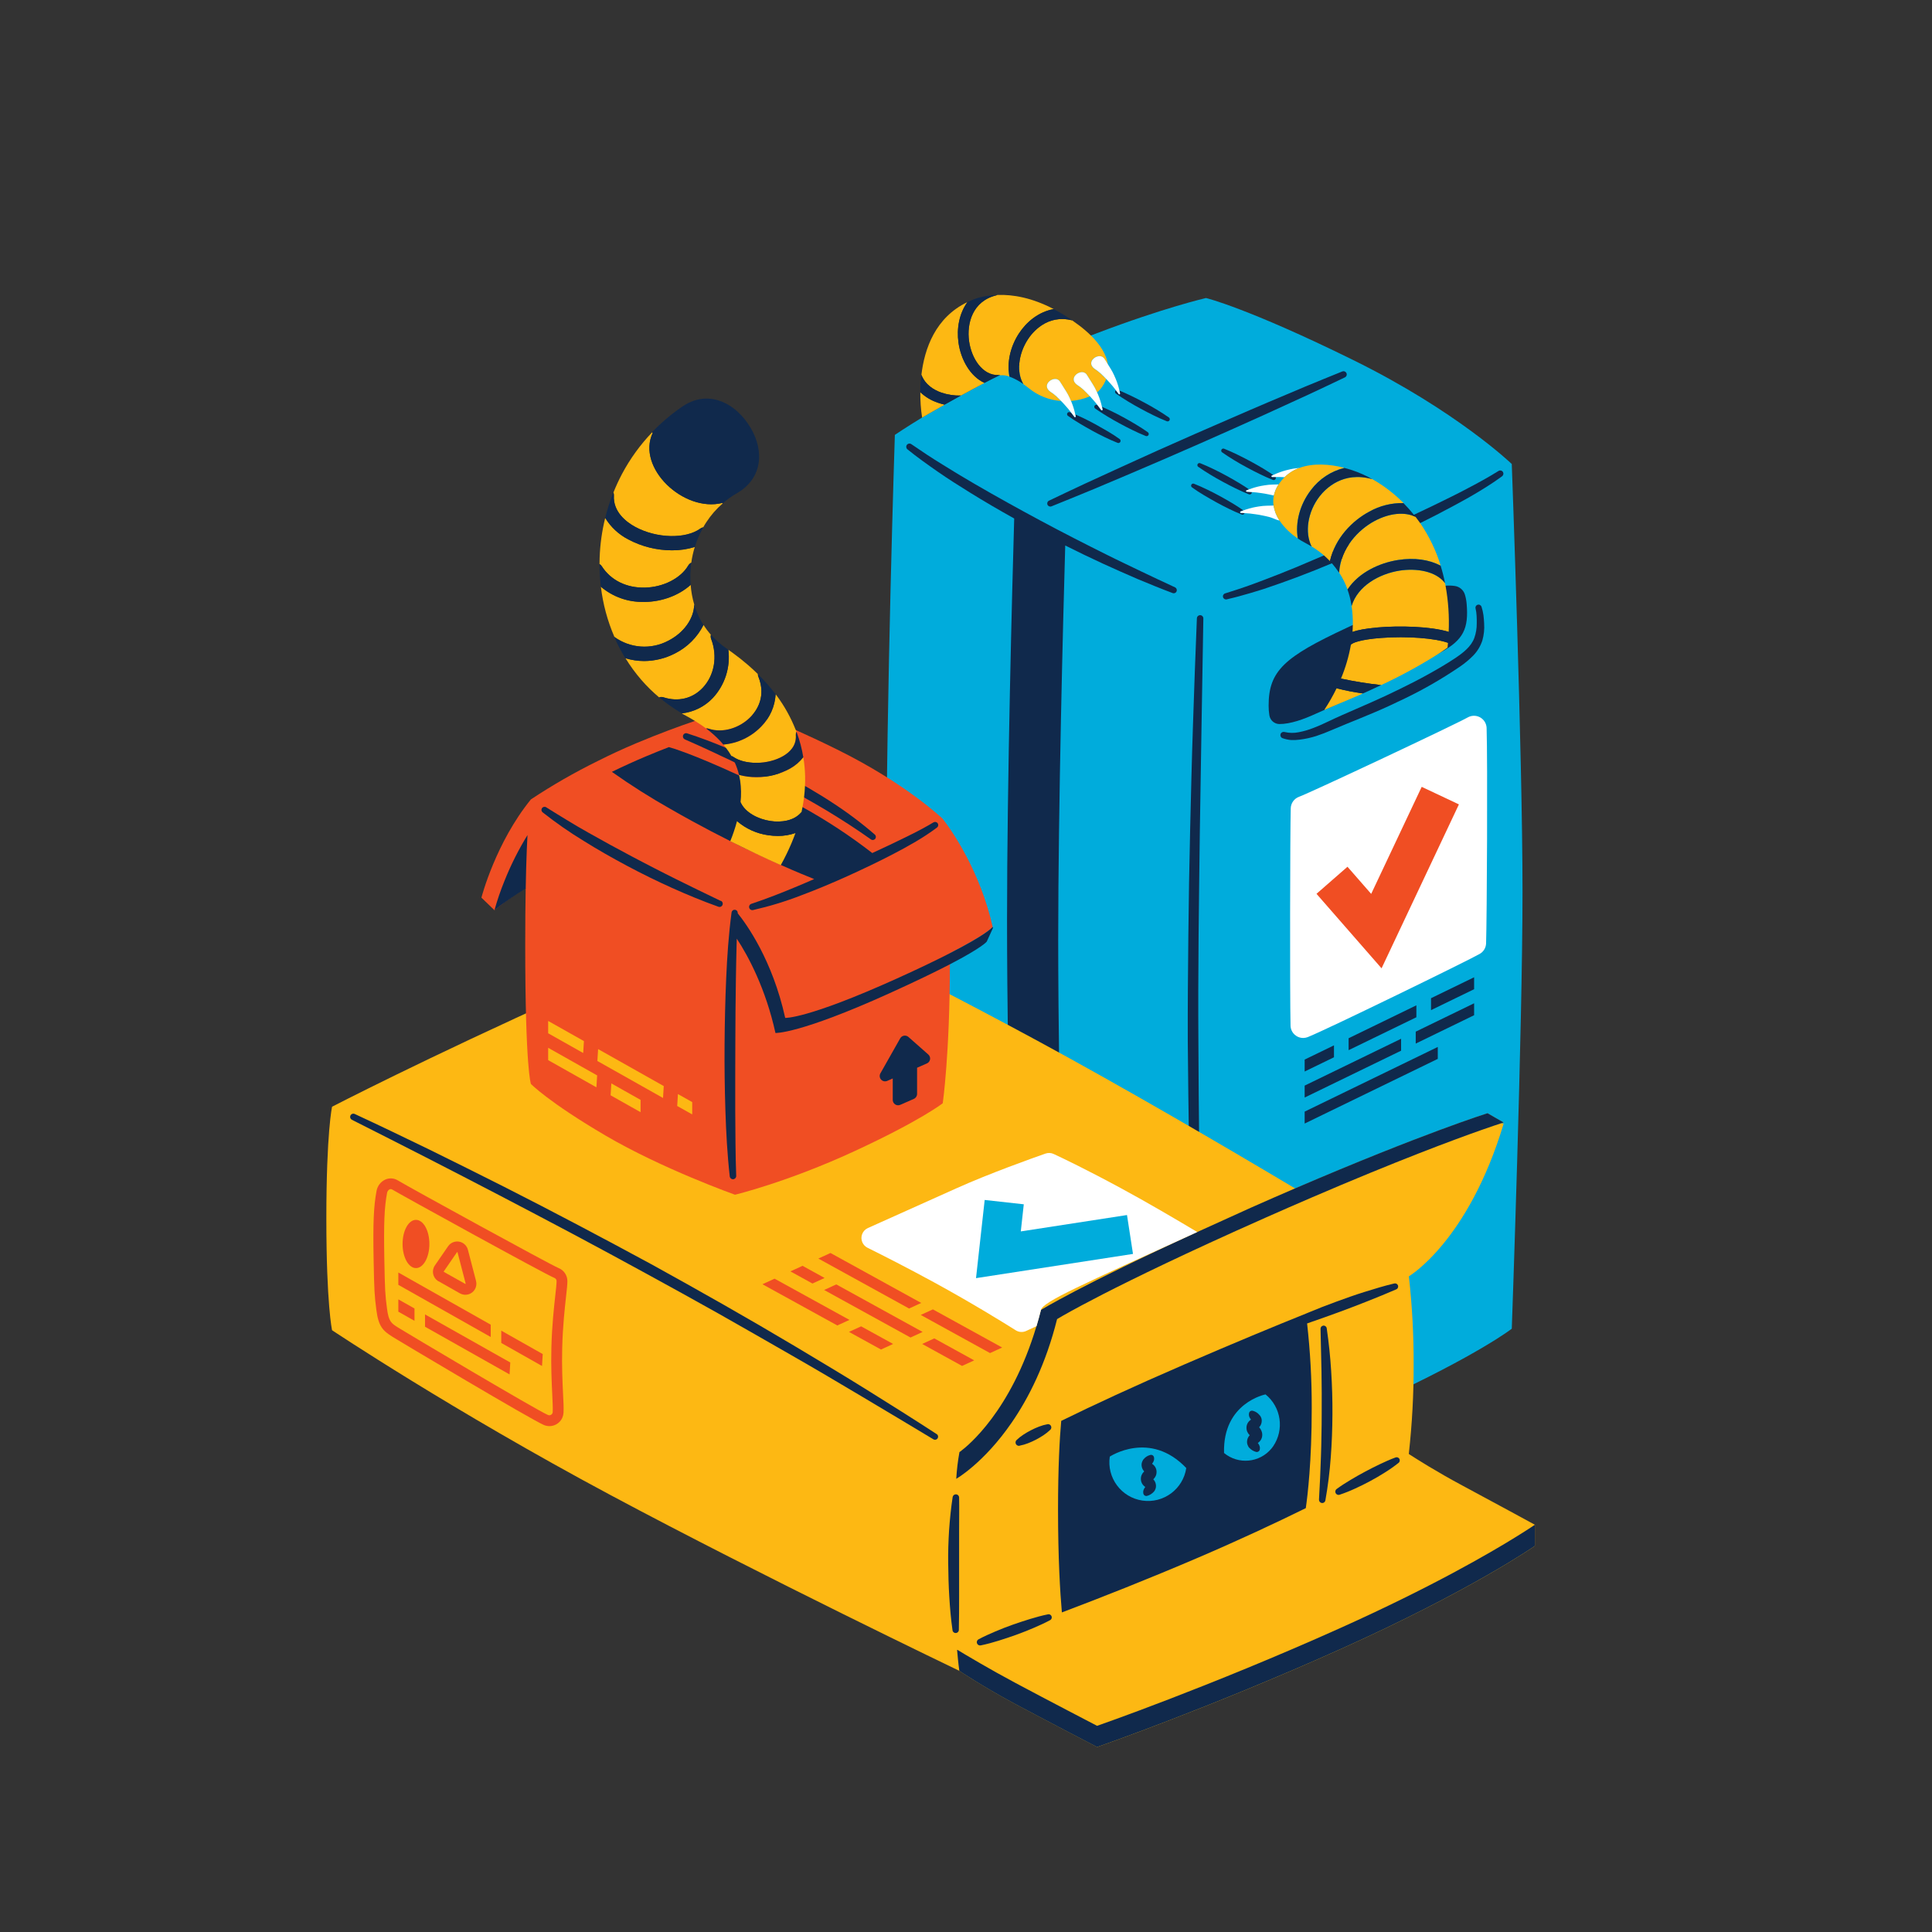 <?xml version="1.0" encoding="iso-8859-1"?>
<!-- Generator: Adobe Illustrator 23.0.2, SVG Export Plug-In . SVG Version: 6.00 Build 0)  -->
<svg version="1.1" id="order_complete" xmlns="http://www.w3.org/2000/svg" xmlns:xlink="http://www.w3.org/1999/xlink" x="0px"
	 y="0px" viewBox="0 0 1080 1080" style="enable-background:new 0 0 1080 1080;" xml:space="preserve">
<rect x="0" y="0" width="1080" height="1080" fill="#333333" stroke="none"/>
<g>
	<path style="fill:#00ACDC;" d="M845.09,259.38c0,0-30.82-29.64-88.69-58.14c-59.27-29.19-82.24-34.65-82.24-34.65
		s-23.48,5.39-61.28,19.78l0,0c0,0-41.43,15.37-67,30l0,0c-3,1.57-5.88,3.15-8.68,4.69c-3.26,1.79-6.35,3.52-9.14,5.09
		c-6.67,3.77-11.52,6.61-12.43,7.14c-9.83,6-15.4,9.82-15.4,9.82s-4.79,145.77-4.79,250.2s4.79,233.23,4.79,233.23
		s14.72,15.2,62.36,43.17c1.55,0.91,3.12,1.81,4.69,2.71c9.51,5.59,24,12.79,28.7,15.06c33.64,16.42,65.71,28.4,73.42,31.21
		c3.11,1.17,3.49,0.21,3.49,0.21c8.62-2.2,48.58-13,98-35.89c55.92-25.89,74.21-40.25,74.21-40.25s6-167.61,6-244.24
		S845.09,259.38,845.09,259.38z"/>
	<path style="fill:#10294C;" d="M670.38,641.66c-0.233-19.733-0.39-39.467-0.47-59.2c-0.28-39.46,0.3-78.93,0.82-118.41l0.95-59.21
		l1-59.23c-0.041-0.999-0.885-1.775-1.883-1.734c-0.903,0.037-1.639,0.734-1.727,1.634c-0.85,19.73-1.49,39.47-2.17,59.21
		s-1.13,39.49-1.61,59.23s-0.79,39.5-1,59.25s-0.38,39.52-0.31,59.28c0.333,39.52,0.963,79.023,1.89,118.51l1.58,59.22
		c0.64,19.51,1.22,39,2,58.53v0.69c0.095,0.956,0.947,1.654,1.904,1.559c0.863-0.086,1.53-0.793,1.566-1.659V819l-1.69-118.07
		L670.38,641.66z"/>
	<path style="fill:#10294C;" d="M595.47,304.93c6.993,3.52,14.047,6.917,21.16,10.19c6.407,2.927,12.843,5.783,19.31,8.57
		c6.51,2.7,13,5.39,19.62,7.86c0.913,0.3,1.896-0.196,2.197-1.109c0.268-0.813-0.096-1.7-0.857-2.091c-6.36-3-12.73-5.88-19-8.94
		s-12.64-6-18.91-9.16c-12.54-6.24-25-12.59-37.34-19.22s-24.65-13.44-36.71-20.45c-6.053-3.507-12.053-7.123-18-10.85
		c-6-3.66-11.79-7.51-17.53-11.46l0,0c-0.829-0.559-1.954-0.34-2.513,0.489c-0.522,0.774-0.369,1.819,0.353,2.411
		c5.5,4.46,11.27,8.54,17.07,12.58s11.77,7.78,17.76,11.51c8.16,5.08,16.47,9.9,24.86,14.58c-1.11,38.44-4,146.92-4,224.48
		c0,85.53,3.54,228.6,4.3,258.15c9.34,5.31,19.09,10.37,28.7,15.06c-0.42-16.38-4.4-171.56-4.4-262.19
		C591.56,450.36,594.28,346.46,595.47,304.93z"/>
	<path style="fill:#10294C;" d="M711.24,229.82l20.36-9.32c6.75-3.19,13.53-6.31,20.25-9.57c0.89-0.455,1.244-1.545,0.789-2.435
		c-0.417-0.817-1.379-1.193-2.239-0.875c-6.95,2.76-13.82,5.66-20.74,8.48L709,224.82c-3.333,1.453-6.697,2.893-10.09,4.32
		c-10.34,4.44-20.65,9-31,13.48c-13.65,6-27.3,12.09-40.87,18.32l-20.35,9.34l-1.06,0.5c-6.4,3-12.82,6-19.19,9.08
		c-0.875,0.387-1.272,1.41-0.885,2.285c0.387,0.875,1.41,1.272,2.285,0.885l0,0c6.94-2.75,13.82-5.64,20.74-8.46L610,274l19.25-8.12
		c13.76-5.8,27.43-11.78,41.11-17.76c11.74-5.19,23.47-10.39,35.16-15.69L711.24,229.82z"/>
	<path style="fill:#10294C;" d="M840.16,263.84c-0.531-0.843-1.645-1.098-2.49-0.57l0,0c-5.84,3.66-12,7-18.16,10.2
		c-2.667,1.413-5.36,2.79-8.08,4.13c-2.5,1.253-5.003,2.483-7.51,3.69c-1.06,0.51-2.1,1-3.16,1.54l-10.33,4.9
		c-7.29,3.46-26.4,12.16-50.31,22.74c-5.333,2.293-10.64,4.547-15.92,6.76c-6.46,2.667-12.957,5.223-19.49,7.67
		c-5.6,2.14-11.267,4.107-17,5.9l-2.8,0.89l0,0c-0.925,0.246-1.476,1.195-1.23,2.12c0.246,0.925,1.195,1.476,2.12,1.23l0,0
		c1.37-0.3,2.73-0.64,4.09-1l2.36-0.61l0,0c4.7-1.25,9.35-2.67,14-4.12c6.7-2.22,13.34-4.61,19.93-7.09
		c6.193-2.34,12.333-4.797,18.42-7.37c5.67-2.34,40.85-17.87,49.31-22.45c3.113-1.54,6.21-3.103,9.29-4.69
		c3.46-1.81,6.92-3.62,10.36-5.48l0.62-0.34c1.88-1.007,3.75-2.037,5.61-3.09l1.57-0.88l1.91-1.11c0.79-0.46,1.58-0.92,2.36-1.39
		l1.8-1.09c0.83-0.5,1.66-1,2.48-1.53l1.67-1.05c0.91-0.59,1.82-1.18,2.72-1.78l1.39-0.92c1.35-0.93,2.7-1.86,4-2.83
		C840.43,265.662,840.632,264.637,840.16,263.84z"/>
	<polygon style="fill:#10294C;" points="729.31,628.07 803.73,591.92 803.73,585.25 729.31,621.4 	"/>
	<polygon style="fill:#10294C;" points="791.4,583.37 824.04,567.51 824.04,560.84 791.4,576.7 	"/>
	<polygon style="fill:#10294C;" points="729.31,613.53 783.22,587.34 783.22,580.67 729.31,606.86 	"/>
	<polygon style="fill:#10294C;" points="799.95,564.67 824.04,552.97 824.04,546.3 799.95,558 	"/>
	<polygon style="fill:#10294C;" points="753.88,580.38 753.88,587.05 791.86,568.6 791.76,568.6 791.76,561.98 	"/>
	<polygon style="fill:#10294C;" points="729.31,592.31 729.31,598.98 745.7,591.02 745.7,584.36 	"/>
	<path style="fill:#10294C;" d="M740.24,396.9c0,0,28.17-12.14,65.08-32.19c12.82-7,15.73-13.39,14.54-27.23
		c-0.143-1.765-0.478-3.508-1-5.2c-0.807-2.503-2.967-4.33-5.57-4.71c-1.721-0.258-3.466-0.311-5.2-0.16
		c-0.335,0.008-0.67,0.041-1,0.1c-7.35,1.26-36.5,15.14-54.51,23.57c-34.42,16.09-43.44,23.84-43.41,43.39
		c-0.013,1.832,0.131,3.662,0.43,5.47c0.452,2.754,2.819,4.784,5.61,4.81c6.13,0,13.49-2.63,20.19-5.7
		C737,398.33,738.6,397.61,740.24,396.9z"/>
	<path style="fill:#10294C;" d="M726.65,413.45c3.089-0.385,6.135-1.054,9.1-2c2.92-0.95,5.76-2.07,8.53-3.27s5.4-2.3,8.14-3.41
		c5.47-2.21,11-4.46,16.47-6.79s10.91-4.86,16.29-7.47c10.82-5.211,21.232-11.228,31.15-18c2.574-1.773,4.978-3.782,7.18-6
		c2.332-2.392,4.087-5.286,5.13-8.46c0.884-3.101,1.222-6.333,1-9.55c-0.06-1.56-0.21-3.06-0.38-4.6
		c-0.216-1.582-0.575-3.142-1.07-4.66c-0.262-0.92-1.22-1.452-2.14-1.19s-1.452,1.22-1.19,2.14l0,0
		c0.315,1.336,0.506,2.699,0.57,4.07c0.06,1.41,0.13,2.87,0.08,4.27c0.024,2.724-0.426,5.431-1.33,8c-1.75,4.88-6.19,8.36-11,11.56
		s-9.92,6.15-15.06,9s-10.36,5.52-15.65,8.09c-10.55,5.25-21.37,9.79-32.28,14.59c-2.72,1.22-5.44,2.44-8.14,3.75
		s-5.26,2.44-7.94,3.45c-2.628,1.034-5.346,1.821-8.12,2.35c-2.614,0.533-5.313,0.492-7.91-0.12h-0.07
		c-0.967-0.255-1.957,0.322-2.212,1.289c-0.235,0.893,0.239,1.82,1.102,2.151c1.57,0.562,3.208,0.915,4.87,1.05
		C723.401,413.75,725.033,413.67,726.65,413.45z"/>
	<path style="fill:#10294C;" d="M693.62,286.71c-0.223-0.016-0.391-0.207-0.38-0.43c0.013-0.154,0.109-0.288,0.25-0.35l1.58-0.61
		c-2.08-1.49-4.23-2.85-6.42-4.16s-4.57-2.66-6.89-3.93s-4.67-2.47-7.06-3.61s-4.79-2.26-7.28-3.22
		c-0.497-0.184-1.056-0.016-1.37,0.41c-0.375,0.525-0.254,1.254,0.27,1.63c2.16,1.56,4.39,3,6.66,4.35s4.56,2.67,6.88,3.95
		s4.66,2.49,7,3.64s4.78,2.26,7.27,3.23c0.514,0.2,1.098,0.027,1.42-0.42c0.068-0.104,0.119-0.219,0.15-0.34l-2.11-0.13
		L693.62,286.71z"/>
	<path style="fill:#10294C;" d="M696.94,274.89c-0.224-0.021-0.392-0.215-0.38-0.44c0.019-0.154,0.118-0.288,0.26-0.35
		c0.45-0.19,0.92-0.36,1.39-0.53c-1.893-1.3-3.813-2.533-5.76-3.7c-2.31-1.4-4.66-2.71-7-4s-4.76-2.52-7.2-3.69s-4.88-2.3-7.42-3.29
		c-0.621-0.179-1.269,0.179-1.448,0.8c-0.125,0.434,0.01,0.901,0.348,1.2c2.21,1.58,4.49,3,6.8,4.42s4.66,2.73,7,4
		s4.76,2.54,7.19,3.71s4.88,2.32,7.41,3.31c0.519,0.195,1.105,0.019,1.43-0.43c0.185-0.261,0.261-0.584,0.21-0.9l-2.79-0.18
		L696.94,274.89z"/>
	<path style="fill:#10294C;" d="M711.15,266.65c-0.223,0-0.405-0.177-0.41-0.4c0.002-0.157,0.09-0.299,0.23-0.37l0.76-0.35
		c-1.91-1.31-3.85-2.55-5.82-3.74c-2.32-1.4-4.69-2.72-7.06-4s-4.79-2.53-7.23-3.7s-4.9-2.31-7.44-3.3
		c-0.618-0.187-1.272,0.162-1.459,0.78c-0.133,0.44,0.003,0.917,0.349,1.22c2.22,1.59,4.51,3,6.83,4.45s4.67,2.73,7,4
		s4.78,2.54,7.22,3.72s4.89,2.33,7.43,3.32c0.517,0.205,1.106,0.032,1.43-0.42c0.263-0.371,0.294-0.859,0.08-1.26h-2L711.15,266.65z
		"/>
	<path style="fill:#10294C;" d="M601,233.2c-0.156,0.028-0.314-0.034-0.41-0.16l0,0l-1.73-2.28c-0.29-0.12-0.57-0.25-0.86-0.36
		c-0.621-0.179-1.269,0.179-1.448,0.8c-0.125,0.434,0.01,0.901,0.348,1.2c2.16,1.56,4.4,3,6.66,4.35s4.56,2.67,6.88,3.95
		s4.66,2.49,7.05,3.64s4.78,2.26,7.27,3.23c0.514,0.193,1.093,0.021,1.42-0.42c0.396-0.538,0.28-1.296-0.258-1.692
		c-0.004-0.003-0.008-0.006-0.012-0.008c-2.16-1.56-4.41-3-6.67-4.33s-4.58-2.66-6.89-3.93s-4.68-2.47-7.07-3.62
		c-1.38-0.667-2.773-1.303-4.18-1.91c0.08,0.34,0.16,0.68,0.23,1c0.07,0.221-0.053,0.457-0.275,0.527
		C601.037,233.192,601.019,233.197,601,233.2z"/>
	<path style="fill:#10294C;" d="M616,229.39c-0.156,0.028-0.314-0.034-0.41-0.16l0,0c-0.73-1-1.44-1.91-2.15-2.83l-0.23-0.1
		c-0.621-0.179-1.269,0.179-1.448,0.8c-0.125,0.434,0.01,0.901,0.348,1.2c2.2,1.58,4.49,3,6.8,4.42s4.65,2.73,7,4
		s4.76,2.54,7.19,3.71s4.88,2.32,7.41,3.31c0.519,0.196,1.105,0.019,1.43-0.43c0.384-0.545,0.26-1.298-0.28-1.69
		c-2.21-1.58-4.5-3-6.81-4.41s-4.67-2.71-7-4s-4.77-2.52-7.2-3.69c-1.52-0.74-3.06-1.443-4.62-2.11c0.11,0.48,0.22,1,0.32,1.44
		c0.068,0.222-0.057,0.457-0.278,0.525C616.048,229.382,616.024,229.387,616,229.39z"/>
	<path style="fill:#10294C;" d="M625.75,220.44c-0.151,0.029-0.305-0.029-0.4-0.15l0,0l-1.6-2.11c-0.079,0.056-0.15,0.123-0.21,0.2
		c-0.377,0.518-0.262,1.244,0.256,1.62c0.005,0.003,0.009,0.006,0.014,0.01c2.21,1.59,4.5,3,6.82,4.44s4.68,2.74,7,4
		s4.77,2.55,7.21,3.73s4.9,2.33,7.44,3.32c0.634,0.228,1.333-0.102,1.561-0.736c0.18-0.502,0.014-1.062-0.411-1.384
		c-2.22-1.58-4.52-3-6.84-4.42s-4.68-2.72-7.06-4s-4.78-2.53-7.23-3.7c-2.17-1.06-4.37-2-6.63-3c0.13,0.55,0.26,1.11,0.37,1.66
		c0.068,0.216-0.052,0.446-0.269,0.514C625.764,220.436,625.757,220.438,625.75,220.44z"/>
	<path style="fill:#FDB813;" d="M574.57,189.73c-5.49,8.47-6.34,18.54-2.49,25c1,0.73,2.12,1.52,3.21,2.41
		c5.08,4.101,11.297,6.544,17.81,7l-0.33-0.34c-0.44-0.48-0.93-0.92-1.39-1.37s-0.93-0.91-1.42-1.33s-1-0.85-1.52-1.22l-1.26-0.86
		c-5.63-3.94,2.1-9.46,5-6.16c0.1,0.13,0.2,0.25,0.29,0.38c0.82,1.23,1.56,2.52,2.35,3.73c0.41,0.59,0.79,1.21,1.15,1.84
		s0.75,1.23,1.08,1.87c0.57,1.14,1.12,2.28,1.61,3.44c3.661-0.273,7.252-1.144,10.63-2.58L607.8,220c-0.44-0.48-0.93-0.92-1.39-1.37
		s-0.93-0.91-1.42-1.33s-1-0.85-1.52-1.22l-1.26-0.86c-5.63-3.94,2.1-9.46,5-6.16c0.1,0.13,0.2,0.25,0.29,0.38
		c0.83,1.23,1.56,2.52,2.35,3.73c0.41,0.59,0.79,1.21,1.15,1.84s0.75,1.23,1.08,1.87c0.4,0.813,0.79,1.623,1.17,2.43
		c0.643-0.465,1.224-1.009,1.73-1.62c1.428-1.732,2.573-3.679,3.39-5.77l-0.85-0.86c-0.44-0.49-0.93-0.92-1.39-1.38
		s-0.93-0.91-1.43-1.33c-0.481-0.434-0.985-0.841-1.51-1.22l-1.26-0.86c-5.63-3.94,2.1-9.46,5-6.16c0.1,0.13,0.2,0.25,0.29,0.38
		c0.72,1.09,1.38,2.2,2.07,3.28c-0.78-5.73-4.42-11.25-9.48-16.23c-2.06-2.012-4.248-3.889-6.55-5.62c-1.31-1-2.6-1.92-3.88-2.81
		C585.2,175.44,576.89,186.15,574.57,189.73z"/>
	<path style="fill:#FDB813;" d="M526.25,219.47c3.517,1.193,7.218,1.748,10.93,1.64c4.23-2.32,8.73-4.75,13.16-7.05
		c-8-3.67-13.23-13.08-14.55-22.56c-1.08-7.78,0.35-16.2,5-22.62c-17.88,8.54-24,26-25.71,40.62
		C517.2,215.15,522.13,218,526.25,219.47z"/>
	<path style="fill:#FDB813;" d="M541.73,190.67c1.35,9.71,7.46,19.32,16.51,19c0.338-0.017,0.677,0.027,1,0.13
		c1.72-0.153,3.453,0.097,5.06,0.73c-1.44-7.51,0.3-16.39,5.26-24.06c4.14-6.39,10.87-12.12,19.48-13.69
		c-12.14-6.34-22.76-8.22-31.47-7.9c-0.179,0.086-0.367,0.153-0.56,0.2C543.55,168.33,540.38,180.9,541.73,190.67z"/>
	<path style="fill:#FDB813;" d="M524.27,225.13c-3.656-1.218-7.001-3.222-9.8-5.87c-0.061,4.746,0.274,9.489,1,14.18l0.17-0.1
		c0.91-0.53,5.76-3.37,12.43-7.14C526.784,225.917,525.515,225.56,524.27,225.13z"/>
	<path style="fill:#FFFFFF;" d="M596,218.81c-0.36-0.63-0.74-1.25-1.15-1.84c-0.79-1.21-1.53-2.5-2.35-3.73
		c-0.09-0.13-0.19-0.25-0.29-0.38c-2.92-3.3-10.65,2.22-5,6.16l1.26,0.86c0.54,0.37,1,0.8,1.52,1.22s1,0.87,1.42,1.33
		s1,0.89,1.39,1.37l0.33,0.34c0.81,0.82,1.63,1.65,2.38,2.55c1.189,1.295,2.311,2.65,3.36,4.06l1.73,2.28l0,0
		c0.096,0.126,0.254,0.188,0.41,0.16c0.217-0.05,0.357-0.26,0.32-0.48c-0.07-0.35-0.15-0.69-0.23-1
		c-0.512-2.428-1.245-4.805-2.19-7.1l-0.21-0.47c-0.49-1.16-1-2.3-1.61-3.44C596.74,220,596.35,219.44,596,218.81z"/>
	<path style="fill:#FFFFFF;" d="M611,215c-0.36-0.63-0.74-1.25-1.15-1.84c-0.79-1.21-1.52-2.5-2.35-3.73
		c-0.09-0.13-0.19-0.25-0.29-0.38c-2.92-3.3-10.65,2.22-5,6.16l1.26,0.86c0.54,0.37,1,0.8,1.52,1.22s1,0.87,1.42,1.33
		s1,0.89,1.39,1.37l1.51,1.55c0.41,0.44,0.82,0.88,1.2,1.34c1.038,1.12,2.02,2.291,2.94,3.51c0.71,0.92,1.42,1.87,2.15,2.83l0,0
		c0.096,0.126,0.254,0.188,0.41,0.16c0.217-0.05,0.357-0.26,0.32-0.48c-0.1-0.48-0.21-1-0.32-1.44
		c-0.507-2.286-1.209-4.524-2.1-6.69c-0.2-0.51-0.43-1-0.65-1.48c-0.38-0.813-0.77-1.623-1.17-2.43
		C611.77,216.23,611.38,215.62,611,215z"/>
	<path style="fill:#FFFFFF;" d="M617,200.1c-2.92-3.3-10.65,2.22-5,6.16l1.26,0.86c0.525,0.379,1.029,0.786,1.51,1.22
		c0.5,0.42,1,0.87,1.43,1.33s1,0.89,1.39,1.38l0.85,0.86c0.64,0.65,1.27,1.31,1.86,2c1.235,1.349,2.4,2.761,3.49,4.23l1.6,2.11l0,0
		c0.135,0.182,0.392,0.219,0.574,0.084c0.129-0.096,0.19-0.257,0.156-0.414c-0.11-0.55-0.24-1.11-0.37-1.66
		c-0.504-2.21-1.194-4.375-2.06-6.47c-0.52-1.34-1.17-2.61-1.81-3.91c-0.33-0.64-0.72-1.24-1.08-1.87s-0.74-1.25-1.15-1.84
		c-0.09-0.15-0.18-0.3-0.28-0.45c-0.69-1.08-1.35-2.19-2.07-3.28C617.17,200.35,617.07,200.23,617,200.1z"/>
	<path style="fill:#10294C;" d="M528,226.2c2.79-1.57,5.88-3.3,9.14-5.09c-3.712,0.108-7.413-0.447-10.93-1.64
		c-4.12-1.44-9-4.32-11.17-10c-0.378,3.24-0.581,6.498-0.61,9.76c2.799,2.648,6.144,4.652,9.8,5.87
		C525.464,225.539,526.723,225.906,528,226.2z"/>
	<path style="fill:#10294C;" d="M535.79,191.5c1.32,9.48,6.52,18.89,14.55,22.56c2.78-1.44,5.53-2.84,8.17-4.12
		c0.23-0.063,0.464-0.11,0.7-0.14c-0.323-0.103-0.662-0.147-1-0.13c-9,0.32-15.16-9.29-16.51-19s1.82-22.34,15.25-25.59
		c0.193-0.047,0.381-0.114,0.56-0.2c-3.549,0.13-7.074,0.65-10.51,1.55c-1.237,0.328-2.445,0.759-3.61,1.29
		c-0.89,0.37-1.76,0.76-2.6,1.16C536.14,175.3,534.71,183.72,535.79,191.5z"/>
	<path style="fill:#10294C;" d="M569.53,186.47c-5,7.67-6.7,16.55-5.26,24.06c2.781,1.036,5.409,2.445,7.81,4.19
		c-3.85-6.45-3-16.52,2.49-25c2.32-3.58,10.63-14.29,24.85-10.63c-3.338-2.32-6.818-4.427-10.42-6.31
		C580.4,174.35,573.67,180.08,569.53,186.47z"/>
	<path style="fill:#FFFFFF;" d="M710.2,282.65c-0.72,0-1.44,0-2.17,0.05s-1.43,0.05-2.15,0.13c-1.44,0.18-2.86,0.35-4.26,0.64
		c-2.23,0.437-4.421,1.055-6.55,1.85l-1.58,0.61c-0.141,0.062-0.237,0.196-0.25,0.35c-0.011,0.223,0.157,0.414,0.38,0.43l0,0
		l2.11,0.13c2.01,0.099,4.013,0.306,6,0.62c1.31,0.15,2.62,0.42,3.9,0.67c0.64,0.1,1.28,0.27,1.91,0.4s1.27,0.28,1.9,0.46
		s1.24,0.35,1.85,0.6l1.8,0.73c0.694,0.299,1.418,0.523,2.16,0.67c-1.709-2.52-2.846-5.384-3.33-8.39
		C711.35,282.63,710.77,282.65,710.2,282.65z"/>
	<path style="fill:#FFFFFF;" d="M713.52,270.82c-0.72,0-1.44,0-2.16,0.06s-1.44,0.05-2.16,0.12c-1.44,0.19-2.86,0.35-4.26,0.64
		c-2.295,0.448-4.547,1.094-6.73,1.93c-0.47,0.17-0.94,0.34-1.39,0.53c-0.142,0.062-0.241,0.196-0.26,0.35
		c-0.012,0.225,0.156,0.419,0.38,0.44l0,0l2.79,0.18c1.8,0.13,3.57,0.27,5.31,0.57c1.32,0.15,2.62,0.43,3.9,0.68
		c0.64,0.1,1.28,0.27,1.92,0.4c0.41,0.08,0.82,0.18,1.22,0.28c0.484-2.217,1.379-4.323,2.64-6.21L713.52,270.82z"/>
	<path style="fill:#FFFFFF;" d="M725.26,261.69c-0.71,0.1-1.43,0.15-2.14,0.27c-1.42,0.28-2.83,0.54-4.21,0.93
		c-2.47,0.656-4.873,1.54-7.18,2.64l-0.76,0.35c-0.14,0.071-0.228,0.213-0.23,0.37c0.005,0.223,0.187,0.4,0.41,0.4h2
		c1.67,0,3.31,0,4.94,0.12c2.348-2.318,5.179-4.091,8.29-5.19L725.26,261.69z"/>
	<path style="fill:#FDB813;" d="M782.33,319c-11.29,1.79-23.41,8.55-26.78,19.8c0.543,3.6,0.767,7.241,0.67,10.88
		c0,1.18-0.08,2.37-0.17,3.57c2.86-1,7.32-1.91,14.32-2.51c11.72-1,29.14-0.65,39.45,2.48c0.381-8.635-0.206-17.286-1.75-25.79
		c-0.09-0.48-0.19-1-0.28-1.44C802.68,319.2,791.69,317.51,782.33,319z"/>
	<path style="fill:#FDB813;" d="M732.85,273.87c4.612-6.16,11.223-10.522,18.7-12.34c-8.41-2.18-17.65-2.74-25.22,0.05
		c-3.111,1.099-5.942,2.872-8.29,5.19l-0.09,0.09c-1.199,1.199-2.274,2.516-3.21,3.93c-1.261,1.887-2.156,3.993-2.64,6.21
		c-0.385,1.846-0.443,3.744-0.17,5.61c0.484,3.006,1.621,5.87,3.33,8.39c2.714,3.978,6.191,7.377,10.23,10
		C724,292.19,726.55,282,732.85,273.87z"/>
	<path style="fill:#FDB813;" d="M743.47,313.68c2.93-13.09,12.62-22.64,22-27.66c5.839-3.293,12.459-4.944,19.16-4.78
		c-5.182-5.241-11.06-9.743-17.47-13.38c-16.31-4.62-26.06,5.2-29.52,9.68c-6.62,8.58-8.37,20.07-4.42,27.94
		c2.43,1.484,4.74,3.156,6.91,5C741.27,311.52,742.41,312.58,743.47,313.68z"/>
	<path style="fill:#FDB813;" d="M791.31,288.93c-6.08-3-14.64-2.14-23,2.38c-8.84,4.75-18.87,15-19.65,28.86
		c1.909,2.929,3.463,6.074,4.63,9.37c6.37-9.71,18.14-14.9,28.15-16.48c9.22-1.46,17.63-0.23,23.92,3.18
		c-2.586-8.464-6.444-16.485-11.44-23.79C793.05,291.24,792.19,290.08,791.31,288.93z"/>
	<path style="fill:#FDB813;" d="M809.43,359.34c-7.1-2.58-22.76-3.84-37.32-2.74c-12,0.9-16.09,2.87-16.68,3.56
		c-0.08,0.09-0.18,0.17-0.27,0.26c-1.143,6.489-3.001,12.831-5.54,18.91c7.429,1.612,14.94,2.821,22.5,3.62
		c11.46-5.335,22.551-11.429,33.2-18.24c1.41-0.93,2.69-1.82,3.87-2.69C809.29,361.11,809.35,360.23,809.43,359.34z"/>
	<path style="fill:#FDB813;" d="M747.17,384.76c-2.036,4.197-4.351,8.253-6.93,12.14l0,0c5.22-2.28,10.76-4.56,16.49-7l0.74-0.32
		l2.8-1.21l1-0.44l0.6-0.27C756.921,386.959,752.014,385.991,747.17,384.76z"/>
	<path style="fill:#10294C;" d="M737.6,277.54c3.46-4.48,13.21-14.3,29.52-9.68c-0.78-0.44-1.57-0.88-2.36-1.29
		c-4.204-2.153-8.634-3.83-13.21-5c-7.477,1.818-14.088,6.18-18.7,12.34c-6.3,8.17-8.87,18.32-7.36,27.12
		c1.25,0.838,2.545,1.606,3.88,2.3c1.32,0.7,2.58,1.43,3.81,2.19C729.23,297.61,731,286.12,737.6,277.54z"/>
	<path style="fill:#10294C;" d="M768.27,291.31c8.4-4.52,17-5.34,23-2.38c-0.3-0.39-0.6-0.79-0.91-1.17
		c-1.815-2.279-3.755-4.455-5.81-6.52c-6.686-0.163-13.291,1.481-19.12,4.76c-9.34,5-19,14.57-22,27.66c0.38,0.4,0.74,0.81,1.1,1.22
		c1.463,1.654,2.8,3.416,4,5.27C749.4,306.32,759.43,296.06,768.27,291.31z"/>
	<path style="fill:#10294C;" d="M781.4,313.06c-10,1.58-21.78,6.77-28.15,16.48c0.969,2.721,1.698,5.522,2.18,8.37
		c0.05,0.29,0.08,0.58,0.12,0.87c3.37-11.25,15.49-18,26.78-19.8c9.36-1.47,20.35,0.22,25.46,7c-0.667-3.373-1.49-6.617-2.47-9.73
		C799,312.83,790.62,311.6,781.4,313.06z"/>
	<path style="fill:#10294C;" d="M755.43,360.16c0.59-0.69,4.72-2.66,16.68-3.56c14.56-1.1,30.22,0.16,37.32,2.74
		c0.17-2.08,0.31-4.13,0.39-6.14c-10.31-3.13-27.73-3.49-39.45-2.48c-7,0.6-11.46,1.54-14.32,2.51c-0.18,2.37-0.47,4.77-0.89,7.19
		C755.25,360.33,755.35,360.25,755.43,360.16z"/>
	<path style="fill:#10294C;" d="M747.17,384.76c4.848,1.228,9.758,2.193,14.71,2.89c1-0.45,2-0.9,3.08-1.37
		c2.42-1.09,4.81-2.21,7.16-3.33c-7.56-0.799-15.071-2.008-22.5-3.62C748.873,381.15,748.057,382.96,747.17,384.76z"/>
</g>
<g>
	<path style="fill:#FDB813;" d="M817.45,830.41c-14.26-7.63-25.8-14.94-29.88-17.59c0-0.14,0-0.29,0-0.45
		c1.823-16.466,2.711-33.023,2.66-49.59c0.062-16.474-0.826-32.938-2.66-49.31c0,0,33.18-19.43,53-85.4H839
		c1-0.35,1.58-0.51,1.58-0.51l-9-5.18c0,0-35.79,11.16-107.54,42c-40.81-24.32-95.52-56.3-144.38-82.74
		C487,531.54,435.3,508.76,435.3,508.76s-38,11.12-118.08,47.18s-131.59,62.72-131.59,62.72s-3.2,14.22-3.2,62.47
		s3.2,62.48,3.2,62.48s67.13,44.81,155.38,92c86,46,195.3,98.41,195.3,98.41s13.59,9.08,31.46,18.64
		c17.41,9.31,45.55,23.93,45.55,23.93s62.82-21.83,135.95-54.68S858,864.19,858,864.19v-11.85
		C858,852.34,834.85,839.72,817.45,830.41z"/>
	<path style="fill:#10294C;" d="M848,858.78c-15.2,9.45-47.9,28.45-98.77,51.3c-73.13,32.85-135.95,54.67-135.95,54.67
		s-28.14-14.62-45.55-23.93c-7.24-3.87-14-7.67-19.45-10.82c-7.07-4.07-12-7.07-13.06-7.72l-0.2,0.07
		c0.67,7.82,1.25,11.69,1.25,11.69s13.59,9.08,31.46,18.64c17.41,9.31,45.55,23.93,45.55,23.93s62.82-21.83,135.95-54.68
		S858,864.19,858,864.19v-11.85C858,852.34,854.69,854.65,848,858.78z"/>
	<path style="fill:#10294C;" d="M669.28,688.71c-65.29,29.89-87.4,43.57-87.4,43.57c-0.787,3.127-1.617,6.147-2.49,9.06
		c-14.23,47.6-38.47,67-42.5,70l0,0l-0.29,0.2c-0.033,0.031-0.07,0.058-0.11,0.08l-0.08,0.05h-0.06c-0.902,4.959-1.503,9.968-1.8,15
		c0,0,15.38-8.74,31-31.44c9.48-13.76,19.06-32.65,25.37-57.84c0,0,4.11-2.54,14-7.82c12.79-6.83,35.25-18.24,71-34.67
		c9.687-4.453,20.38-9.273,32.08-14.46c8.7-3.853,16.967-7.463,24.8-10.83c47.94-20.64,79.86-32.49,95.8-38.09
		c5.07-1.78,8.52-2.93,10.37-3.53c1-0.35,1.58-0.51,1.58-0.51l-9-5.18c0,0-35.79,11.16-107.54,42c-7.9,3.387-16.233,7.027-25,10.92
		C688.22,680.12,678.34,684.57,669.28,688.71z"/>
	<path style="fill:#FFFFFF;" d="M669.28,688.71c-11.51-6.88-27.93-16.53-42.48-24.4c-19.8-10.72-32.87-16.94-37.8-19.23
		c-1.433-0.666-3.07-0.745-4.56-0.22c-7.47,2.61-31.52,11.17-50.07,19.53c-14.45,6.51-36,16.15-49.23,22.1
		c-3.066,1.382-4.432,4.988-3.05,8.054c0.576,1.278,1.576,2.319,2.83,2.946c9.1,4.51,22.64,11.4,37.53,19.52
		c21,11.48,38.73,22.45,45.37,26.64c1.755,1.107,3.953,1.242,5.83,0.36l5.78-2.69c0.867-2.913,1.697-5.933,2.49-9.06
		C583.11,727.57,604,718.6,669.28,688.71z"/>
	<path style="fill:#FDB813;" d="M309.93,714.39c-5.31-2.12-86.23-46.72-90.63-49.39c-0.263-0.169-0.567-0.263-0.88-0.27
		c-0.215-0.001-0.427,0.046-0.62,0.14c-0.77,0.398-1.302,1.142-1.43,2c-1.52,8.08-1.89,17-1.53,36.84c0.32,18,0.51,20,1.48,27.69
		c0.94,7.42,2.38,8.32,6.23,10.75c4.17,2.62,77.31,46.13,83.77,48.86c0.964,0.416,2.082-0.029,2.497-0.992
		c0.09-0.208,0.142-0.431,0.153-0.658c0.11-2.23-0.05-5.64-0.26-9.95c-0.32-6.53-0.75-15.47-0.48-26.17
		c0.32-12.34,1.44-22.4,2.18-29c0.4-3.65,0.72-6.53,0.72-8.07C311.138,715.385,310.661,714.677,309.93,714.39z M243.12,707.39
		l7.38-10.72c1.935-2.812,5.783-3.523,8.594-1.588c1.222,0.841,2.1,2.093,2.476,3.528l4.55,17.39
		c0.859,3.298-1.119,6.667-4.416,7.526c-1.547,0.403-3.191,0.189-4.584-0.596l-11.94-6.74l0,0c-2.959-1.7-3.98-5.478-2.28-8.437
		c0.087-0.151,0.18-0.299,0.28-0.443L243.12,707.39z M232.53,681.95c4.14,0,7.5,6,7.5,13.48s-3.36,13.48-7.5,13.48
		s-7.49-6-7.49-13.48s3.36-13.52,7.49-13.52V681.95z M222.67,711.38l51.65,29.17v6.89l-51.65-29.17L222.67,711.38z M231.67,738.38
		l-9-5.1v-6.89l9,5.1V738.38z M284.81,768.38l-47.25-26.65v-6.88l47.66,26.87L284.81,768.38z M303,763.59l-22.78-12.87v-6.88
		l23.18,13.09L303,763.59z"/>
	<path style="fill:#FDB813;" d="M248.12,711L248.12,711l11.94,6.74c0.054,0.05,0.136,0.05,0.19,0c0.09-0.07,0.08-0.11,0.06-0.18
		l-4.55-17.46c-0.009-0.071-0.068-0.126-0.14-0.13h-0.05c-0.053-0.003-0.102,0.03-0.12,0.08l-7.39,10.72
		c-0.019,0.045-0.019,0.095,0,0.14C248.071,710.945,248.092,710.976,248.12,711z"/>
	<path style="fill:#10294C;" d="M536,911c0.14-6.17,0.15-12.33,0.15-18.49V874c0-3.09,0-6.16,0-9.21v-9.21c0-6.15,0.12-12.3,0-18.49
		c-0.039-1.004-0.886-1.787-1.89-1.747c-0.854,0.034-1.569,0.656-1.72,1.497c-0.94,6.15-1.55,12.33-2,18.54
		c-0.21,3.1-0.32,6.21-0.43,9.32s-0.08,6.23-0.06,9.33c0.06,6.2,0.23,12.4,0.61,18.6s0.9,12.38,1.78,18.54
		c0.047,0.983,0.882,1.742,1.865,1.695S536.047,911.983,536,911z"/>
	<path style="fill:#10294C;" d="M523.72,801.74c-13-8.47-26.1-16.69-39.25-24.89S458,760.7,444.73,752.76
		c-26.61-15.86-53.58-31.13-80.72-46.09c-27.24-14.75-54.62-29.26-82.25-43.26c-13.84-6.98-27.703-13.887-41.59-20.72
		c-13.94-6.75-27.88-13.5-41.94-20c-0.923-0.383-1.982,0.054-2.366,0.978c-0.352,0.847-0.014,1.823,0.786,2.272
		c13.81,7,27.63,13.93,41.38,21s27.52,14.12,41.23,21.3s27.41,14.33,41.06,21.61s27.25,14.62,40.82,22.05s27.11,14.86,40.59,22.45
		s26.86,15.33,40.28,23s26.74,15.54,40,23.45s26.57,15.83,39.82,23.82c0.843,0.462,1.9,0.153,2.362-0.69
		c0.423-0.772,0.203-1.737-0.512-2.25L523.72,801.74z"/>
	<path style="fill:#10294C;" d="M568,913.89c3.24-1.2,6.46-2.43,9.64-3.8s6.34-2.77,9.4-4.43c0.845-0.47,1.149-1.535,0.679-2.38
		c-0.365-0.657-1.11-1.007-1.849-0.87l0,0c-3.42,0.69-6.75,1.61-10,2.6s-6.57,2.09-9.82,3.23s-6.45,2.4-9.63,3.75
		s-6.33,2.75-9.4,4.4l0,0c-0.89,0.468-1.231,1.569-0.763,2.458c0.38,0.723,1.195,1.104,1.993,0.932c3.41-0.69,6.74-1.62,10-2.63
		S564.72,915.05,568,913.89z"/>
	<path style="fill:#10294C;" d="M748.83,835.57c2.984-0.997,5.908-2.162,8.76-3.49c2.86-1.28,5.65-2.71,8.41-4.18
		s5.47-3.06,8.12-4.74c2.676-1.663,5.254-3.479,7.72-5.44c0.75-0.609,0.865-1.711,0.256-2.462c-0.472-0.582-1.263-0.798-1.966-0.538
		c-3,1.09-5.81,2.37-8.63,3.7s-5.58,2.76-8.33,4.21s-5.46,3-8.13,4.6s-5.32,3.26-7.86,5.14c-0.81,0.605-0.976,1.752-0.371,2.561
		c0.467,0.625,1.278,0.885,2.021,0.649L748.83,835.57z"/>
	<path style="fill:#10294C;" d="M570,808.13L570,808.13c1.62-0.306,3.207-0.765,4.74-1.37c3.011-1.176,5.888-2.671,8.58-4.46
		c1.376-0.908,2.665-1.943,3.85-3.09l0,0c0.703-0.718,0.691-1.871-0.027-2.574c-0.413-0.404-0.993-0.588-1.563-0.496
		c-1.626,0.296-3.22,0.748-4.76,1.35c-1.524,0.58-3.013,1.248-4.46,2c-1.447,0.735-2.852,1.55-4.21,2.44
		c-1.392,0.893-2.691,1.921-3.88,3.07c-0.745,0.723-0.763,1.913-0.04,2.658c0.435,0.449,1.065,0.652,1.68,0.542L570,808.13z"/>
	<path style="fill:#10294C;" d="M731,733.9l-1,0.42l0,0c-17.44,7-39.71,16.21-67.93,28.41c-28.51,12.33-51.1,22.83-68.84,31.55
		c-0.88,9.84-1.78,25.74-1.78,49.59c0,27.26,1.17,46.33,2.15,57.48c21.93-8.28,48.27-18.67,76-30.55
		c23-9.86,43.34-19.37,60.35-27.74c1-7,3.32-25.81,3.32-56.09c0.035-15.753-0.829-31.496-2.59-47.15L733,739
		c5.35-1.83,10.66-3.76,16-5.7s10.59-4,15.84-6.07s10.5-4.24,15.65-6.46l0,0c0.891-0.359,1.323-1.373,0.963-2.264
		c-0.326-0.808-1.199-1.251-2.043-1.036c-5.61,1.3-11,3-16.43,4.67s-10.75,3.61-16.08,5.54S736.23,731.71,731,733.9z"/>
	<path style="fill:#10294C;" d="M738.8,840.17c0.983,0.176,1.923-0.477,2.1-1.46c1.415-7.943,2.416-15.953,3-24
		c0.61-8,0.89-16.07,0.94-24.11s-0.19-16.08-0.7-24.1s-1.31-16-2.49-24c-0.142-0.95-1.028-1.605-1.979-1.463
		c-0.872,0.131-1.508,0.892-1.482,1.773c0.22,8,0.4,15.963,0.54,23.89c0.11,8,0.19,15.91,0.11,23.86c0,4-0.047,7.977-0.14,11.93
		c0,4-0.19,7.94-0.29,11.91c-0.28,7.95-0.6,15.89-1.08,23.84C737.257,839.164,737.89,839.995,738.8,840.17z"/>
	<polygon style="fill:#F04E23;" points="553.43,756.38 560.21,753.27 521.49,731.95 514.71,735.06 	"/>
	<polygon style="fill:#F04E23;" points="514.96,728.35 464.25,700.43 457.47,703.54 508.18,731.47 	"/>
	<polygon style="fill:#F04E23;" points="460.95,714.39 448.63,707.6 441.85,710.72 454.17,717.5 	"/>
	<polygon style="fill:#F04E23;" points="474.84,737.83 432.99,714.79 426.21,717.9 468.06,740.94 	"/>
	<polygon style="fill:#F04E23;" points="492.48,754.39 499.26,751.28 481.37,741.43 474.59,744.54 	"/>
	<polygon style="fill:#F04E23;" points="515.5,751.28 537.8,763.56 544.58,760.45 522.28,748.17 	"/>
	<polygon style="fill:#F04E23;" points="515.75,744.57 467.49,717.99 460.7,721.11 508.97,747.68 	"/>
	<path style="fill:#F04E23;" d="M312.16,708.81c-4.18-1.66-83.37-45.07-89.74-48.94l0,0c-2.126-1.328-4.774-1.508-7.06-0.48
		c-2.578,1.203-4.402,3.595-4.88,6.4c-1.6,8.54-2,17.78-1.63,38.05c0.33,18.31,0.53,20.39,1.53,28.34c1.17,9.26,3.63,11.71,9,15.08
		c3.92,2.46,77.36,46.23,84.63,49.31c4.011,1.717,8.654-0.142,10.372-4.153c0.37-0.864,0.583-1.788,0.628-2.727
		c0.13-2.52,0-6.06-0.26-10.54c-0.31-6.43-0.74-15.25-0.47-25.73c0.31-12.09,1.41-22,2.14-28.54c0.44-4,0.76-6.86,0.76-8.74
		C317.172,712.897,315.181,709.99,312.16,708.81z M310.41,724.22c-0.74,6.65-1.86,16.71-2.18,29c-0.27,10.7,0.16,19.64,0.48,26.17
		c0.21,4.31,0.37,7.72,0.26,9.95c-0.052,1.048-0.944,1.855-1.992,1.803c-0.227-0.011-0.449-0.063-0.658-0.153
		c-6.46-2.73-79.6-46.24-83.77-48.86c-3.85-2.43-5.29-3.33-6.23-10.75c-1-7.68-1.16-9.7-1.48-27.69c-0.36-19.81,0-28.76,1.53-36.84
		c0.128-0.858,0.66-1.602,1.43-2c0.193-0.094,0.405-0.141,0.62-0.14c0.313,0.007,0.617,0.101,0.88,0.27
		c4.4,2.67,85.32,47.27,90.63,49.39c0.724,0.284,1.2,0.982,1.2,1.76C311.13,717.69,310.81,720.57,310.41,724.22z"/>
	<polygon style="fill:#F04E23;" points="222.67,733.24 231.7,738.34 231.7,731.45 222.67,726.35 	"/>
	<polygon style="fill:#F04E23;" points="237.59,741.65 284.85,768.3 285.25,761.64 237.59,734.77 	"/>
	<polygon style="fill:#F04E23;" points="274.32,740.51 222.67,711.34 222.67,718.23 274.32,747.4 	"/>
	<polygon style="fill:#F04E23;" points="280.21,750.72 302.99,763.59 303.39,756.93 280.21,743.84 	"/>
	<path style="fill:#F04E23;" d="M232.53,708.87c4.14,0,7.5-6,7.5-13.48s-3.36-13.48-7.5-13.48s-7.49,6-7.49,13.48
		S228.4,708.87,232.53,708.87z"/>
	<path style="fill:#F04E23;" d="M245.17,716.23L245.17,716.23l11.94,6.77c2.969,1.673,6.731,0.622,8.404-2.346
		c0.785-1.393,0.999-3.036,0.596-4.584l-4.55-17.47c-0.863-3.302-4.24-5.279-7.542-4.416c-1.435,0.375-2.687,1.254-3.528,2.476
		l-7.38,10.72c-1.945,2.805-1.248,6.655,1.557,8.6c0.144,0.1,0.291,0.193,0.443,0.28L245.17,716.23z M248.06,710.75l7.39-10.75
		c0.018-0.05,0.067-0.083,0.12-0.08h0.05c0.072,0.004,0.131,0.059,0.14,0.13l4.55,17.46c0,0.07,0,0.11-0.06,0.18
		c-0.054,0.05-0.136,0.05-0.19,0L248.12,711l0,0c-0.041-0.029-0.069-0.071-0.08-0.12C248.03,710.836,248.037,710.789,248.06,710.75z
		"/>
	<path style="fill:#00ACDC;" d="M620.38,814.25c-1.765,11.805,6.375,22.805,18.18,24.57s22.805-6.375,24.57-18.18
		C642.83,799.32,620.38,814.25,620.38,814.25z"/>
	<path style="fill:#00ACDC;" d="M707.45,779.48c0,0-24,4.61-23.2,32.76c8.015,6.627,19.884,5.502,26.511-2.512
		c0.322-0.39,0.629-0.793,0.919-1.208C718.041,799.214,716.202,786.585,707.45,779.48z"/>
	<path style="fill:#10294C;" d="M638.85,816.36c-0.311,0.507-0.528,1.066-0.64,1.65c-0.091,0.556-0.091,1.124,0,1.68
		c0.088,0.613,0.291,1.203,0.6,1.74c0.231,0.391,0.499,0.76,0.8,1.1c-0.612,0.561-1.102,1.242-1.44,2
		c-0.253,0.596-0.395,1.233-0.42,1.88c-0.026,0.614,0.045,1.228,0.21,1.82c0.18,0.615,0.472,1.191,0.86,1.7
		c0.293,0.372,0.628,0.707,1,1l0.4,0.31l0,0c-0.15,0.19-0.32,0.41-0.5,0.68c-0.273,0.443-0.476,0.925-0.6,1.43
		c-0.094,0.489-0.094,0.991,0,1.48c0.043,0.298,0.168,0.578,0.36,0.81c0.343,0.421,0.868,0.652,1.41,0.62l0,0h0.15
		c1.547-0.385,2.941-1.228,4-2.42c0.07-0.08,0.13-0.18,0.2-0.27s0.18-0.21,0.26-0.32s0,0,0,0v-0.07
		c0.311-0.514,0.527-1.08,0.64-1.67c0.091-0.556,0.091-1.124,0-1.68c-0.088-0.619-0.292-1.216-0.6-1.76
		c-0.238-0.403-0.517-0.782-0.83-1.13c0.591-0.545,1.064-1.205,1.39-1.94c0.253-0.596,0.395-1.233,0.42-1.88
		c0.035-0.61-0.033-1.222-0.2-1.81c-0.182-0.617-0.474-1.196-0.86-1.71c-0.294-0.37-0.63-0.706-1-1
		c-0.147-0.124-0.301-0.241-0.46-0.35l0,0c0.15-0.2,0.32-0.42,0.51-0.71c0.274-0.43,0.473-0.904,0.59-1.4
		c0.09-0.483,0.09-0.977,0-1.46c-0.054-0.311-0.193-0.602-0.4-0.84c-0.316-0.355-0.765-0.562-1.24-0.57l0,0
		c-0.184-0.001-0.366,0.029-0.54,0.09c-1.405,0.373-2.657,1.177-3.58,2.3c-0.09,0.09-0.18,0.2-0.27,0.31
		c-0.062,0.065-0.119,0.136-0.17,0.21l0,0C639,816.22,638.9,816.28,638.85,816.36z"/>
	<path style="fill:#10294C;" d="M703.86,797.87c0.301-0.337,0.569-0.702,0.8-1.09c0.307-0.541,0.511-1.134,0.6-1.75
		c0.091-0.553,0.091-1.117,0-1.67c-0.11-0.585-0.327-1.144-0.64-1.65c-0.048-0.077-0.102-0.15-0.16-0.22l0,0
		c-0.051-0.074-0.108-0.145-0.17-0.21c-0.082-0.113-0.173-0.22-0.27-0.32c-0.927-1.116-2.178-1.916-3.58-2.29
		c-0.172-0.065-0.356-0.095-0.54-0.09h-0.05c-0.475,0.008-0.924,0.215-1.24,0.57c-0.208,0.242-0.346,0.536-0.4,0.85
		c-0.088,0.479-0.088,0.971,0,1.45c0.117,0.497,0.316,0.97,0.59,1.4c0.19,0.29,0.36,0.52,0.51,0.71l0,0
		c-0.11,0.08-0.25,0.18-0.46,0.35c-0.372,0.293-0.707,0.628-1,1c-0.386,0.514-0.678,1.093-0.86,1.71
		c-0.167,0.588-0.235,1.2-0.2,1.81c0.024,0.644,0.166,1.278,0.42,1.87c0.32,0.756,0.793,1.437,1.39,2
		c-0.318,0.344-0.597,0.723-0.83,1.13c-0.31,0.543-0.514,1.14-0.6,1.76c-0.09,0.556-0.09,1.124,0,1.68
		c0.115,0.59,0.331,1.155,0.64,1.67v0.06c0,0,0,0,0,0.05l0.26,0.33c0.07,0.08,0.13,0.18,0.2,0.26c1.075,1.199,2.486,2.046,4.05,2.43
		h0.15l0,0c0.543,0.023,1.065-0.21,1.41-0.63c0.19-0.233,0.314-0.513,0.36-0.81c0.094-0.489,0.094-0.991,0-1.48
		c-0.122-0.502-0.325-0.982-0.6-1.42c-0.155-0.238-0.322-0.469-0.5-0.69l0,0l0.4-0.31c0.369-0.295,0.705-0.631,1-1
		c0.388-0.513,0.68-1.092,0.86-1.71c0.165-0.592,0.236-1.206,0.21-1.82c-0.024-0.644-0.166-1.278-0.42-1.87
		C704.893,799.159,704.44,798.458,703.86,797.87z"/>
	<polygon style="fill:#00ACDC;" points="630,679.21 570.63,688.37 572.3,673.21 550.44,670.79 545.6,714.49 633.35,700.95 	"/>
	<g>
		<path style="fill:#FFFFFF;" d="M820.46,401.05c-6.74,3.84-87.15,41.72-94.32,44.37c-2.701,1.001-4.525,3.541-4.61,6.42
			c-0.37,13-0.53,103.7-0.11,121.5c0.094,3.898,3.331,6.981,7.229,6.887c0.826-0.02,1.642-0.185,2.411-0.487
			c10-3.92,90-42.93,96.17-46.54c2.102-1.212,3.426-3.425,3.5-5.85c0.46-13.56,0.9-102.08,0.29-120.39
			c-0.13-3.902-3.4-6.96-7.302-6.83C822.573,400.169,821.455,400.484,820.46,401.05z"/>
		<polygon style="fill:#F04E23;" points="766.5,499.69 753.25,484.52 735.93,499.65 772.3,541.3 815.54,449.66 794.74,439.85 		"/>
	</g>
	<g>
		<path style="fill:#FFFFFF;" d="M383.79,591.45c0.3-5.93-0.19-19.51,0.26-37.2c0.49-19.18,1.91-28.49,1.9-33.2
			c-0.005-2.003-1.229-3.8-3.09-4.54c-4.93-2-60.08-31.76-64.69-34.56c-3.15-1.91-6.76,0.29-7.44,3.92
			c-1.63,8.69-1.92,18.49-1.58,37.44c0.33,18.3,0.54,20.32,1.51,28c1,8.27,2.93,10,7.61,12.91c4.2,2.65,51.83,28.57,58.7,31.47
			c2.496,1.059,5.379-0.106,6.438-2.602C383.629,592.568,383.758,592.014,383.79,591.45z"/>
		<polygon style="fill:#FDB813;" points="339.77,537.41 333.7,528.04 319.43,537.29 336.51,563.62 375.15,527.77 363.59,515.31 		
			"/>
	</g>
</g>
<g>
	<path style="fill:#F04E23;" d="M554.91,518.14c-6.92-30.87-22.68-53.76-28-60.48c0,0-20.57-19.78-59.19-38.8
		c-8.8-4.34-16.4-7.88-22.9-10.78c-8.49-3.81-19.44-7.28-28.71-9.89c-3.14-0.881-6.461-0.899-9.61-0.05l-18,4.86
		c-4.46,1.5-9.45,3.27-14.92,5.33s-11.44,4.42-17.8,7.09c-7.78,3.27-15.05,6.66-21.65,10c-12.897,6.343-25.372,13.507-37.35,21.45
		c-19.65,24.14-27.55,54.46-27.66,54.93l0,0l7.28,7c0,0,9.93-8.29,17.46-12.43v0.32c-0.16,8.87-0.26,19.25-0.26,31.41
		c0,69.69,3.19,77.84,3.19,77.84s9.83,10.14,41.62,28.8s72.45,33.12,72.45,33.12s29.24-7,66.56-24.24s49.58-26.9,49.58-26.9
		s3.94-27.3,4-77.66c0,0,0.25-2.48,0.25-6.31C550.41,522.91,554.24,519,554.91,518.14z"/>
	<path style="fill:#10294C;" d="M554.91,518.14c-0.67,0.85-4.53,4.8-24,14.75c-7.39,3.79-17,8.44-29.57,14.12
		c-50.44,22.8-62.41,22-62.41,22c-7.13-32.45-21.77-52.57-26.54-58.47v-0.09c0.088-0.953-0.612-1.797-1.565-1.885
		s-1.797,0.612-1.885,1.565l0,0c-1.64,12.27-2.46,24.55-3,36.84s-0.81,24.58-0.9,36.87s0.06,24.58,0.46,36.87s1.05,24.59,2.43,36.86
		c0.096,0.995,0.981,1.723,1.976,1.627c0.957-0.093,1.674-0.917,1.634-1.877l0,0c-0.19-6.1-0.37-12.21-0.4-18.33
		s-0.11-12.24-0.14-18.36v-18.34l0.05-18.37c0-12.25,0.15-24.49,0.32-36.73c0.1-6.12,0.2-12.24,0.37-18.35
		c0-1.38,0.08-2.75,0.12-4.12c6.47,9.76,16.21,28.09,21.62,52.72c0,0,13,0.76,63.42-22.05c15.1-6.84,26.1-12.19,34.1-16.33
		c18.54-9.65,20.6-12.71,20.6-12.71l3.49-7.64C555,518.52,555,518.33,554.91,518.14z"/>
	<path style="fill:#10294C;" d="M408.44,470.29c4.92,2.47,9.6,4.74,14,6.82C416.59,474.32,411.4,471.76,408.44,470.29z"/>
	<path style="fill:#10294C;" d="M294.87,466.81L294.87,466.81c-5.049,8.22-9.381,16.858-12.95,25.82
		c-2.143,5.266-3.979,10.652-5.5,16.13c5.566-4.387,11.393-8.431,17.45-12.11l0,0c0.07-4.16,0.16-8,0.26-11.49
		C294.34,477.74,294.6,471.71,294.87,466.81z"/>
	<path style="fill:#10294C;" d="M402.84,503.6c-8.34-4-16.64-8.047-24.9-12.14c-4.12-2.08-8.26-4.12-12.35-6.25
		s-8.21-4.22-12.27-6.4s-8.14-4.34-12.19-6.55s-8.06-4.47-12.08-6.72s-8-4.59-11.95-7s-7.86-4.78-11.75-7.25l0,0
		c-0.801-0.521-1.872-0.294-2.394,0.507c-0.492,0.756-0.321,1.763,0.394,2.314c7.338,5.791,15.019,11.134,23,16
		c7.91,4.94,16,9.53,24.23,13.92s16.58,8.49,25.07,12.31s17.1,7.37,25.88,10.51c0.92,0.381,1.974-0.055,2.355-0.975
		c0.381-0.92-0.055-1.974-0.975-2.355l0,0L402.84,503.6z"/>
	<polygon style="fill:#FDB813;" points="333.94,593.06 333.85,593.05 370.64,613.78 371.04,607.12 334.35,586.45 	"/>
	<polygon style="fill:#FDB813;" points="326.42,581.98 306.43,570.72 306.43,577.61 326.01,588.64 	"/>
	<polygon style="fill:#FDB813;" points="306.43,592.62 333.4,607.82 333.81,601.16 306.43,585.73 	"/>
	<polygon style="fill:#FDB813;" points="378.56,618.25 386.95,622.97 386.95,616.08 378.97,611.59 	"/>
	<polygon style="fill:#FDB813;" points="341.33,612.28 358.08,621.72 358.08,614.84 341.74,605.63 	"/>
	<path style="fill:#10294C;" d="M492.53,603.49c0.869,0.96,2.256,1.255,3.44,0.73l3.08-1.35v12c0.001,1.013,0.512,1.956,1.36,2.51
		c0.85,0.554,1.922,0.64,2.85,0.23l7.6-3.34c1.09-0.48,1.792-1.559,1.79-2.75v-14.64l5.5-2.42c0.94-0.412,1.604-1.276,1.76-2.29
		c0.152-1.015-0.225-2.037-1-2.71l-11.09-9.79c-1.241-1.098-3.137-0.983-4.235,0.258c-0.139,0.157-0.262,0.329-0.365,0.512
		L492.15,600C491.512,601.124,491.665,602.53,492.53,603.49z"/>
	<path style="fill:#10294C;" d="M524.23,460.31c-0.496-0.817-1.559-1.081-2.38-0.59h-0.05c-3.91,2.35-8,4.55-12.16,6.61
		s-8.33,4.1-12.54,6.1l-9.49,4.43c-12.314-9.558-25.354-18.144-39-25.68c-11.346-6.761-23.179-12.671-35.4-17.68
		c-26.25-12.12-37.45-15.36-39.31-15.86l0,0c-4.073,1.58-8.36,3.313-12.86,5.2c-6.74,2.83-13.1,5.76-19,8.63
		c10.592,7.496,21.563,14.442,32.87,20.81l0,0c3.647,2.1,7.59,4.31,11.83,6.63c7.52,4.12,14.74,7.88,21.53,11.28
		c4.7,2.38,21.66,10.42,28.25,13.35c8.34,3.71,14.78,6.35,18.6,7.87c-3,1.31-6,2.62-9.07,3.89c-4.29,1.79-8.59,3.55-12.92,5.22
		s-8.69,3.26-13.07,4.71l0,0c-0.961,0.276-1.516,1.279-1.24,2.24c0.276,0.961,1.279,1.516,2.24,1.24l0,0
		c9.224-2.103,18.282-4.881,27.1-8.31c4.42-1.63,8.77-3.42,13.12-5.21s8.64-3.72,12.93-5.63c8.54-3.89,17-7.92,25.37-12.29
		s16.58-8.94,24.27-14.71C524.515,462.007,524.677,461.051,524.23,460.31z"/>
	<path style="fill:#10294C;" d="M489.05,466.54c-7.575-6.546-15.595-12.561-24-18c-4.17-2.75-8.46-5.34-12.77-7.88
		c-0.75-0.43-1.51-0.84-2.27-1.27c-6-3.33-36.74-18.32-44.13-21.31c-7.14-3-14.38-5.76-21.78-8.14
		c-0.953-0.301-1.97,0.228-2.271,1.181c-0.277,0.878,0.149,1.824,0.991,2.199l0,0c4.51,2,9,3.95,13.5,6.07s8.95,4.19,13.42,6.32
		l1,0.48c14.69,7,32.35,16,38.74,19.6c4.273,2.38,8.503,4.827,12.69,7.34c8.43,5.09,16.71,10.44,24.75,16.15l0,0
		c0.801,0.53,1.881,0.311,2.411-0.491c0.471-0.712,0.356-1.66-0.271-2.239L489.05,466.54z"/>
	<path style="fill:#FDB813;" d="M336.4,316.54c5,7.79,13.75,12.12,24,11.94s20.12-5.17,24.33-12.36
		c0.403-0.677,0.993-1.222,1.7-1.57c0.417-2.977,1.069-5.916,1.95-8.79c-4.123,1.269-8.416,1.9-12.73,1.87
		c-8.527,0.002-16.923-2.093-24.45-6.1c-5.319-2.738-9.779-6.89-12.89-12c-1.804,7.299-2.847,14.766-3.11,22.28
		c-0.04,1.173-0.06,2.343-0.06,3.51C335.649,315.624,336.08,316.041,336.4,316.54z"/>
	<path style="fill:#FDB813;" d="M355,294.51c11.92,6.51,28.3,6.93,36.51,0.95c0.473-0.342,1.016-0.575,1.59-0.68
		c0.56-1,1.15-2,1.77-2.91c2.539-3.897,5.612-7.418,9.13-10.46l-0.22-0.26c-21.59,5.41-48.1-19.65-38.83-39.19l-0.35-0.34
		c-6.672,6.953-12.352,14.794-16.88,23.3c-1.784,3.372-3.387,6.837-4.8,10.38c0.198,0.526,0.287,1.088,0.26,1.65
		C342.6,286.28,350.37,292,355,294.51z"/>
	<path style="fill:#FDB813;" d="M373.61,358.17c8.67-4.43,14.31-12.33,14.48-20.21c-1.061-3.584-1.731-7.272-2-11
		c-6.43,5.77-15.67,9.35-25.48,9.55h-0.86c-8.721,0.159-17.2-2.867-23.85-8.51c1.144,9.649,3.684,19.081,7.54,28
		C352.258,362.424,363.964,363.266,373.61,358.17z"/>
	<path style="fill:#FDB813;" d="M370.88,389.83c8.22,2.65,16.2,0.73,21.9-5.29c6.58-6.94,8.44-17.67,4.74-27.34
		c-0.288-0.761-0.336-1.591-0.14-2.38c-1.504-1.71-2.872-3.535-4.09-5.46c-3.482,6.892-9.093,12.478-16,15.93
		c-5.316,2.755-11.212,4.205-17.2,4.23c-3.539-0.006-7.058-0.538-10.44-1.58c2.59,4.231,5.52,8.244,8.76,12
		c3.082,3.562,6.442,6.872,10.05,9.9C369.246,389.587,370.092,389.583,370.88,389.83z"/>
	<path style="fill:#FDB813;" d="M394.66,407.16c0.528-0.037,1.058,0.031,1.56,0.2c7.62,2.59,17.34-0.24,23.63-6.88
		c3.41-3.6,8.47-11.28,4.07-22.28c-0.179-0.442-0.274-0.913-0.28-1.39c-1.767-1.74-3.57-3.407-5.41-5c-2.83-2.45-5.74-4.74-8.7-6.89
		c-0.78-0.57-1.58-1.14-2.38-1.7c1.234,9.77-1.897,19.588-8.56,26.84c-4.581,4.902-10.762,8.005-17.43,8.75l1,0.6
		c1.21,0.65,2.27,1.21,3.38,1.85s2,1.15,2.95,1.75c1.14,0.7,2.27,1.42,3.36,2.16S393.75,406.48,394.66,407.16z"/>
	<path style="fill:#FDB813;" d="M425.66,406c-5.621,5.874-13.19,9.5-21.29,10.2c0.52,0.62,1,1.24,1.49,1.88
		c1.101,1.441,2.103,2.954,3,4.53c0.354,0.112,0.691,0.274,1,0.48c6.68,4.62,19.41,4.45,27.81-0.37c3.54-2,7.66-5.73,7.19-11.8
		c-0.042-0.648,0.075-1.297,0.34-1.89l-0.36-0.93c-2.731-6.947-6.376-13.498-10.84-19.48l-0.41-0.54
		C433.198,394.815,430.381,401.18,425.66,406z"/>
	<path style="fill:#FDB813;" d="M441.67,429.64c-5.781,3.192-12.286,4.845-18.89,4.8c-3.258,0.011-6.504-0.413-9.65-1.26
		c0,0.11,0.05,0.24,0.07,0.35c0.22,0.94,0.41,1.88,0.56,2.84c0.576,3.992,0.653,8.039,0.23,12.05c2.52,5.9,10,9.57,16.68,10.55
		c6,0.9,13.4-0.06,17.38-5c0.2-0.9,0.38-1.81,0.55-2.73c0.34-1.787,0.627-3.6,0.86-5.44c0.26-2.1,0.43-4.24,0.53-6.4
		c0.09-1.83,0.12-3.67,0.08-5.53c-0.086-3.529-0.42-7.048-1-10.53C447.049,425.913,444.533,428.056,441.67,429.64z"/>
	<path style="fill:#FDB813;" d="M444.67,465.66c-3.163,1.102-6.491,1.653-9.84,1.63c-1.787-0.003-3.572-0.136-5.34-0.4
		c-6.469-0.889-12.542-3.629-17.49-7.89c-0.52,1.96-1.117,3.93-1.79,5.91c-0.6,1.77-1.25,3.55-2,5.32l0,0l0.15,0.07
		c3,1.47,8.15,4,14,6.82c4.54,2.16,9.48,4.47,14.08,6.5l0,0c1.13-2,2.23-4.12,3.27-6.26
		C441.571,473.551,443.227,469.646,444.67,465.66z"/>
	<path style="fill:#10294C;" d="M403.75,281.15l0.22,0.26c2.47-2.168,5.15-4.084,8-5.72c0.68-0.39,1.4-0.84,2.06-1.29
		c13-9,13-24.68,4-37.7s-23.52-18.43-36.54-9.45l-0.73,0.5c-5.875,4.062-11.323,8.709-16.26,13.87l0.35,0.34
		C355.65,261.5,382.16,286.56,403.75,281.15z"/>
	<path style="fill:#10294C;" d="M412,459c4.935,4.258,10.994,7.001,17.45,7.9c1.768,0.264,3.553,0.397,5.34,0.4
		c3.349,0.023,6.677-0.528,9.84-1.63c1-2.84,1.9-5.74,2.67-8.74c0.25-1,0.49-2,0.71-3c-4,5-11.34,5.93-17.38,5
		c-6.64-1-14.16-4.65-16.68-10.55c-0.053,0.547-0.113,1.097-0.18,1.65C413.375,453.055,412.784,456.052,412,459z"/>
	<path style="fill:#10294C;" d="M437.69,422.7c-8.4,4.82-21.13,5-27.81,0.37c-0.309-0.206-0.646-0.368-1-0.48
		c0.677,1.158,1.288,2.353,1.83,3.58c1.025,2.251,1.833,4.595,2.41,7c3.146,0.847,6.392,1.271,9.65,1.26
		c6.604,0.045,13.109-1.608,18.89-4.8c2.862-1.594,5.375-3.747,7.39-6.33c-0.745-4.58-1.92-9.08-3.51-13.44l-0.33-0.86
		c-0.265,0.593-0.382,1.242-0.34,1.89C445.35,417,441.23,420.66,437.69,422.7z"/>
	<path style="fill:#10294C;" d="M419.85,400.48c-6.29,6.64-16,9.47-23.63,6.88c-0.502-0.169-1.032-0.237-1.56-0.2
		c2.82,2.106,5.456,4.448,7.88,7c0.64,0.68,1.24,1.37,1.83,2.06c8.103-0.705,15.672-4.338,21.29-10.22
		c4.713-4.816,7.526-11.173,7.92-17.9c-3.029-3.998-6.351-7.766-9.94-11.27c0.006,0.477,0.101,0.948,0.28,1.39
		C428.32,389.2,423.26,396.88,419.85,400.48z"/>
	<path style="fill:#10294C;" d="M398.59,390.05c6.663-7.252,9.794-17.07,8.56-26.84l-2-1.41l-1.27-0.93l-1.23-1
		c-1.883-1.547-3.633-3.25-5.23-5.09c-0.196,0.789-0.147,1.619,0.14,2.38c3.7,9.67,1.84,20.4-4.74,27.34
		c-5.7,6-13.68,7.94-21.9,5.29c-0.8-0.258-1.66-0.258-2.46,0c2.717,2.295,5.568,4.426,8.54,6.38l2.59,1.64l1.61,0.94
		C387.847,398.009,394.012,394.925,398.59,390.05z"/>
	<path style="fill:#10294C;" d="M377.25,365.29c6.907-3.452,12.518-9.038,16-15.93c-1.846-2.904-3.359-6.007-4.51-9.25
		c-0.25-0.7-0.47-1.43-0.69-2.15c-0.17,7.88-5.81,15.78-14.48,20.21c-9.633,5.117-21.339,4.302-30.17-2.1
		c0.45,1.05,0.92,2.1,1.42,3.14c1.425,2.993,3.011,5.908,4.75,8.73c3.382,1.042,6.901,1.574,10.44,1.58
		C366.011,369.501,371.922,368.051,377.25,365.29z"/>
	<path style="fill:#10294C;" d="M360.57,336.48c9.81-0.2,19.05-3.78,25.48-9.55c-0.307-3.896-0.213-7.813,0.28-11.69
		c0-0.23,0.07-0.46,0.11-0.69c-0.707,0.348-1.297,0.893-1.7,1.57c-4.21,7.19-14,12.15-24.33,12.36s-19-4.15-24-11.94
		c-0.317-0.498-0.745-0.915-1.25-1.22c-0.011,4.238,0.236,8.472,0.74,12.68c6.65,5.609,15.112,8.609,23.81,8.44L360.57,336.48z"/>
	<path style="fill:#10294C;" d="M351.21,301.53c7.527,4.007,15.923,6.102,24.45,6.1c4.314,0.03,8.607-0.601,12.73-1.87
		c1.181-3.827,2.774-7.516,4.75-11c-0.574,0.105-1.117,0.338-1.59,0.68c-8.21,6-24.59,5.56-36.51-0.95
		c-4.67-2.55-12.44-8.23-11.89-17.56c0.027-0.562-0.062-1.124-0.26-1.65c-1.85,4.632-3.377,9.387-4.57,14.23
		C341.428,294.627,345.888,298.787,351.21,301.53z"/>
</g>
</svg>
